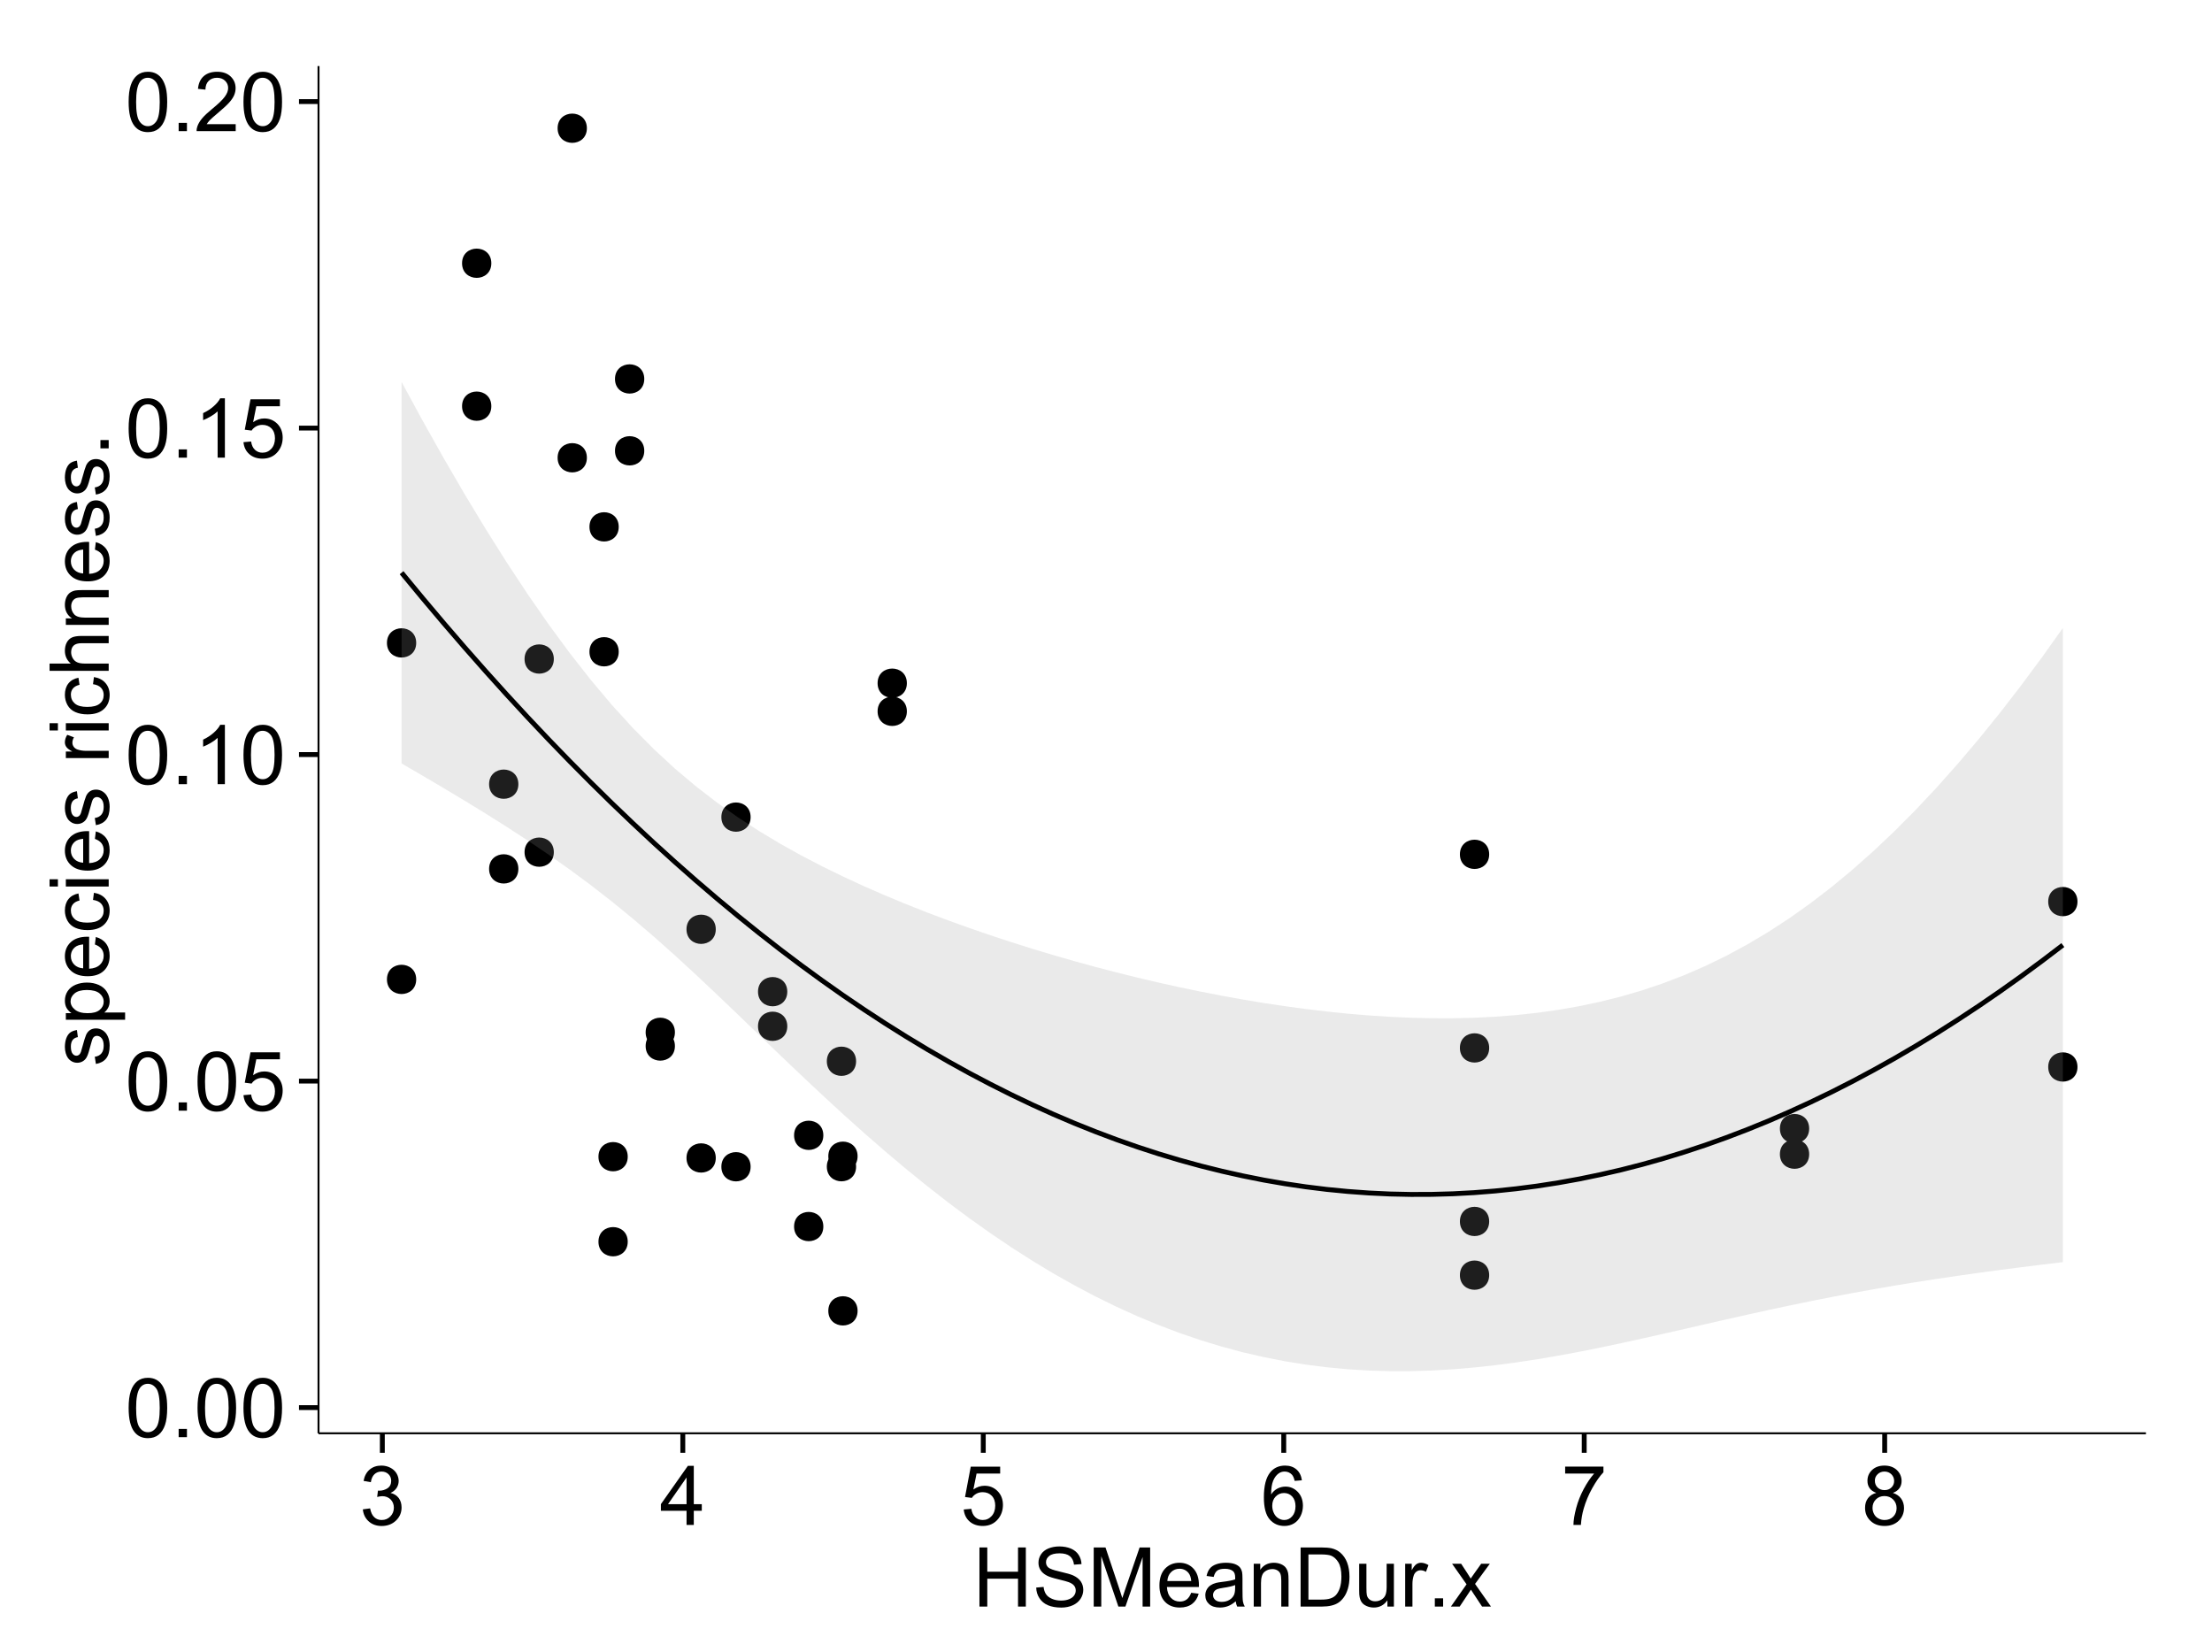 <?xml version="1.0" encoding="UTF-8"?>
<svg xmlns="http://www.w3.org/2000/svg" xmlns:xlink="http://www.w3.org/1999/xlink" width="482pt" height="360pt" viewBox="0 0 482 360" version="1.1">
<defs>
<g>
<symbol overflow="visible" id="glyph0-0">
<path style="stroke:none;" d="M 0.746 -6.355 C 0.742 -7.875 0.898 -9.102 1.215 -10.031 C 1.527 -10.961 1.996 -11.676 2.613 -12.18 C 3.23 -12.684 4.008 -12.938 4.949 -12.938 C 5.637 -12.938 6.242 -12.797 6.766 -12.52 C 7.285 -12.238 7.715 -11.836 8.059 -11.316 C 8.395 -10.789 8.664 -10.152 8.859 -9.398 C 9.051 -8.645 9.145 -7.629 9.148 -6.355 C 9.145 -4.84 8.992 -3.617 8.684 -2.691 C 8.371 -1.762 7.906 -1.047 7.289 -0.539 C 6.672 -0.035 5.891 0.215 4.949 0.219 C 3.703 0.215 2.727 -0.227 2.023 -1.117 C 1.168 -2.188 0.742 -3.934 0.746 -6.355 Z M 2.375 -6.355 C 2.371 -4.234 2.621 -2.824 3.117 -2.129 C 3.609 -1.426 4.219 -1.078 4.949 -1.082 C 5.672 -1.078 6.281 -1.43 6.781 -2.137 C 7.273 -2.836 7.523 -4.242 7.523 -6.355 C 7.523 -8.473 7.273 -9.883 6.781 -10.582 C 6.281 -11.277 5.664 -11.625 4.93 -11.629 C 4.199 -11.625 3.621 -11.316 3.191 -10.703 C 2.645 -9.918 2.371 -8.469 2.375 -6.355 Z M 2.375 -6.355 "/>
</symbol>
<symbol overflow="visible" id="glyph0-1">
<path style="stroke:none;" d="M 1.633 0 L 1.633 -1.801 L 3.438 -1.801 L 3.438 0 Z M 1.633 0 "/>
</symbol>
<symbol overflow="visible" id="glyph0-2">
<path style="stroke:none;" d="M 0.746 -3.375 L 2.406 -3.516 C 2.527 -2.707 2.812 -2.098 3.266 -1.691 C 3.711 -1.281 4.254 -1.078 4.887 -1.082 C 5.648 -1.078 6.293 -1.363 6.82 -1.941 C 7.344 -2.512 7.605 -3.273 7.609 -4.227 C 7.605 -5.125 7.352 -5.84 6.848 -6.363 C 6.34 -6.883 5.676 -7.141 4.859 -7.145 C 4.344 -7.141 3.887 -7.027 3.48 -6.797 C 3.07 -6.566 2.746 -6.266 2.516 -5.898 L 1.027 -6.09 L 2.277 -12.711 L 8.684 -12.711 L 8.684 -11.195 L 3.543 -11.195 L 2.848 -7.734 C 3.621 -8.273 4.43 -8.543 5.281 -8.543 C 6.402 -8.543 7.352 -8.152 8.129 -7.371 C 8.898 -6.59 9.285 -5.586 9.289 -4.367 C 9.285 -3.195 8.945 -2.188 8.27 -1.344 C 7.441 -0.301 6.316 0.215 4.887 0.219 C 3.715 0.215 2.758 -0.109 2.016 -0.766 C 1.273 -1.418 0.848 -2.289 0.746 -3.375 Z M 0.746 -3.375 "/>
</symbol>
<symbol overflow="visible" id="glyph0-3">
<path style="stroke:none;" d="M 6.707 0 L 5.125 0 L 5.125 -10.082 C 4.742 -9.715 4.242 -9.352 3.625 -8.988 C 3.004 -8.625 2.449 -8.352 1.961 -8.172 L 1.961 -9.703 C 2.844 -10.117 3.617 -10.621 4.281 -11.215 C 4.941 -11.805 5.41 -12.379 5.688 -12.938 L 6.707 -12.938 Z M 6.707 0 "/>
</symbol>
<symbol overflow="visible" id="glyph0-4">
<path style="stroke:none;" d="M 9.062 -1.52 L 9.062 0 L 0.547 0 C 0.531 -0.379 0.594 -0.742 0.73 -1.098 C 0.945 -1.676 1.293 -2.25 1.77 -2.812 C 2.246 -3.375 2.934 -4.023 3.84 -4.766 C 5.238 -5.906 6.188 -6.816 6.68 -7.492 C 7.172 -8.16 7.418 -8.793 7.418 -9.395 C 7.418 -10.02 7.191 -10.551 6.746 -10.98 C 6.293 -11.41 5.711 -11.625 4.992 -11.629 C 4.23 -11.625 3.621 -11.395 3.164 -10.941 C 2.703 -10.48 2.469 -9.848 2.469 -9.043 L 0.844 -9.211 C 0.953 -10.422 1.371 -11.344 2.102 -11.984 C 2.824 -12.617 3.801 -12.938 5.027 -12.938 C 6.262 -12.938 7.238 -12.594 7.961 -11.91 C 8.68 -11.223 9.039 -10.371 9.043 -9.359 C 9.039 -8.84 8.934 -8.336 8.727 -7.84 C 8.512 -7.34 8.164 -6.812 7.676 -6.266 C 7.188 -5.711 6.375 -4.957 5.238 -4 C 4.285 -3.199 3.676 -2.66 3.41 -2.379 C 3.141 -2.094 2.918 -1.805 2.742 -1.52 Z M 9.062 -1.52 "/>
</symbol>
<symbol overflow="visible" id="glyph0-5">
<path style="stroke:none;" d="M 0.758 -3.402 L 2.336 -3.613 C 2.516 -2.711 2.824 -2.062 3.266 -1.672 C 3.699 -1.273 4.23 -1.078 4.859 -1.082 C 5.602 -1.078 6.23 -1.336 6.746 -1.855 C 7.254 -2.367 7.512 -3.004 7.516 -3.77 C 7.512 -4.492 7.273 -5.094 6.801 -5.566 C 6.324 -6.035 5.723 -6.27 4.992 -6.273 C 4.691 -6.27 4.316 -6.211 3.875 -6.102 L 4.051 -7.488 C 4.152 -7.473 4.238 -7.465 4.305 -7.469 C 4.977 -7.465 5.582 -7.641 6.125 -7.996 C 6.66 -8.344 6.93 -8.887 6.934 -9.625 C 6.93 -10.199 6.734 -10.68 6.344 -11.062 C 5.949 -11.445 5.441 -11.637 4.824 -11.637 C 4.207 -11.637 3.695 -11.441 3.285 -11.055 C 2.875 -10.668 2.613 -10.09 2.496 -9.316 L 0.914 -9.598 C 1.105 -10.656 1.543 -11.477 2.23 -12.062 C 2.914 -12.645 3.766 -12.938 4.789 -12.938 C 5.488 -12.938 6.137 -12.785 6.73 -12.484 C 7.32 -12.18 7.773 -11.77 8.09 -11.25 C 8.402 -10.727 8.559 -10.172 8.562 -9.59 C 8.559 -9.031 8.41 -8.523 8.113 -8.066 C 7.812 -7.609 7.371 -7.246 6.785 -6.977 C 7.547 -6.801 8.137 -6.438 8.562 -5.883 C 8.98 -5.328 9.191 -4.633 9.195 -3.805 C 9.191 -2.676 8.781 -1.723 7.965 -0.945 C 7.141 -0.164 6.105 0.223 4.852 0.227 C 3.719 0.223 2.777 -0.109 2.035 -0.781 C 1.285 -1.453 0.859 -2.328 0.758 -3.402 Z M 0.758 -3.402 "/>
</symbol>
<symbol overflow="visible" id="glyph0-6">
<path style="stroke:none;" d="M 5.82 0 L 5.82 -3.086 L 0.227 -3.086 L 0.227 -4.535 L 6.109 -12.883 L 7.398 -12.883 L 7.398 -4.535 L 9.141 -4.535 L 9.141 -3.086 L 7.398 -3.086 L 7.398 0 Z M 5.82 -4.535 L 5.82 -10.344 L 1.785 -4.535 Z M 5.82 -4.535 "/>
</symbol>
<symbol overflow="visible" id="glyph0-7">
<path style="stroke:none;" d="M 8.957 -9.73 L 7.383 -9.605 C 7.242 -10.223 7.043 -10.676 6.785 -10.961 C 6.355 -11.41 5.828 -11.637 5.203 -11.637 C 4.695 -11.637 4.25 -11.496 3.875 -11.215 C 3.375 -10.852 2.984 -10.32 2.695 -9.625 C 2.406 -8.926 2.258 -7.934 2.25 -6.645 C 2.629 -7.223 3.094 -7.652 3.645 -7.938 C 4.195 -8.215 4.773 -8.355 5.379 -8.359 C 6.434 -8.355 7.328 -7.969 8.07 -7.195 C 8.809 -6.418 9.18 -5.414 9.184 -4.184 C 9.18 -3.371 9.008 -2.617 8.66 -1.926 C 8.312 -1.23 7.832 -0.699 7.227 -0.332 C 6.613 0.035 5.922 0.215 5.148 0.219 C 3.828 0.215 2.754 -0.266 1.922 -1.234 C 1.09 -2.199 0.672 -3.797 0.676 -6.031 C 0.672 -8.516 1.133 -10.328 2.055 -11.461 C 2.855 -12.445 3.938 -12.938 5.301 -12.938 C 6.312 -12.938 7.141 -12.652 7.789 -12.086 C 8.434 -11.516 8.824 -10.73 8.957 -9.73 Z M 2.496 -4.176 C 2.496 -3.629 2.609 -3.105 2.844 -2.609 C 3.07 -2.109 3.395 -1.73 3.812 -1.473 C 4.227 -1.207 4.664 -1.078 5.125 -1.082 C 5.789 -1.078 6.363 -1.348 6.844 -1.891 C 7.324 -2.426 7.562 -3.156 7.566 -4.086 C 7.562 -4.973 7.328 -5.676 6.855 -6.191 C 6.379 -6.703 5.781 -6.961 5.062 -6.961 C 4.348 -6.961 3.738 -6.703 3.242 -6.191 C 2.742 -5.676 2.496 -5.004 2.496 -4.176 Z M 2.496 -4.176 "/>
</symbol>
<symbol overflow="visible" id="glyph0-8">
<path style="stroke:none;" d="M 0.852 -11.195 L 0.852 -12.719 L 9.195 -12.719 L 9.195 -11.488 C 8.367 -10.613 7.555 -9.453 6.754 -8.008 C 5.945 -6.559 5.324 -5.07 4.887 -3.543 C 4.57 -2.461 4.367 -1.281 4.281 0 L 2.656 0 C 2.668 -1.012 2.867 -2.234 3.25 -3.672 C 3.629 -5.105 4.176 -6.492 4.891 -7.828 C 5.602 -9.16 6.359 -10.281 7.164 -11.195 Z M 0.852 -11.195 "/>
</symbol>
<symbol overflow="visible" id="glyph0-9">
<path style="stroke:none;" d="M 3.18 -6.988 C 2.52 -7.227 2.035 -7.57 1.723 -8.016 C 1.406 -8.461 1.246 -8.992 1.25 -9.617 C 1.246 -10.551 1.582 -11.34 2.258 -11.98 C 2.93 -12.617 3.828 -12.938 4.949 -12.938 C 6.07 -12.938 6.977 -12.609 7.664 -11.957 C 8.348 -11.301 8.688 -10.504 8.691 -9.57 C 8.688 -8.969 8.531 -8.449 8.219 -8.012 C 7.902 -7.566 7.426 -7.227 6.793 -6.988 C 7.582 -6.727 8.184 -6.309 8.598 -5.738 C 9.008 -5.16 9.215 -4.477 9.219 -3.684 C 9.215 -2.578 8.828 -1.652 8.051 -0.906 C 7.27 -0.156 6.242 0.215 4.977 0.219 C 3.699 0.215 2.676 -0.156 1.898 -0.91 C 1.117 -1.66 0.727 -2.602 0.73 -3.727 C 0.727 -4.562 0.938 -5.262 1.367 -5.832 C 1.789 -6.395 2.395 -6.781 3.18 -6.988 Z M 2.867 -9.668 C 2.863 -9.059 3.059 -8.559 3.453 -8.172 C 3.844 -7.785 4.355 -7.594 4.984 -7.594 C 5.59 -7.594 6.09 -7.785 6.48 -8.168 C 6.871 -8.551 7.066 -9.02 7.066 -9.578 C 7.066 -10.156 6.863 -10.645 6.465 -11.043 C 6.059 -11.438 5.559 -11.637 4.965 -11.637 C 4.359 -11.637 3.859 -11.441 3.465 -11.055 C 3.062 -10.668 2.863 -10.207 2.867 -9.668 Z M 2.355 -3.719 C 2.355 -3.262 2.461 -2.824 2.676 -2.406 C 2.887 -1.98 3.203 -1.652 3.629 -1.426 C 4.047 -1.191 4.504 -1.078 4.992 -1.082 C 5.746 -1.078 6.367 -1.32 6.863 -1.809 C 7.352 -2.293 7.598 -2.91 7.602 -3.664 C 7.598 -4.422 7.344 -5.055 6.84 -5.555 C 6.332 -6.051 5.699 -6.297 4.938 -6.301 C 4.191 -6.297 3.574 -6.051 3.09 -5.562 C 2.598 -5.066 2.355 -4.453 2.355 -3.719 Z M 2.355 -3.719 "/>
</symbol>
<symbol overflow="visible" id="glyph0-10">
<path style="stroke:none;" d="M 1.441 0 L 1.441 -12.883 L 3.148 -12.883 L 3.148 -7.594 L 9.844 -7.594 L 9.844 -12.883 L 11.547 -12.883 L 11.547 0 L 9.844 0 L 9.844 -6.074 L 3.148 -6.074 L 3.148 0 Z M 1.441 0 "/>
</symbol>
<symbol overflow="visible" id="glyph0-11">
<path style="stroke:none;" d="M 0.809 -4.141 L 2.418 -4.281 C 2.492 -3.633 2.668 -3.102 2.949 -2.691 C 3.223 -2.277 3.656 -1.945 4.246 -1.691 C 4.828 -1.434 5.488 -1.305 6.223 -1.309 C 6.871 -1.305 7.445 -1.402 7.945 -1.598 C 8.441 -1.789 8.809 -2.055 9.055 -2.395 C 9.297 -2.727 9.422 -3.094 9.422 -3.5 C 9.422 -3.898 9.305 -4.25 9.07 -4.555 C 8.836 -4.852 8.449 -5.105 7.91 -5.316 C 7.562 -5.449 6.797 -5.66 5.613 -5.945 C 4.43 -6.227 3.602 -6.496 3.129 -6.75 C 2.512 -7.07 2.051 -7.469 1.754 -7.949 C 1.449 -8.422 1.301 -8.957 1.301 -9.555 C 1.301 -10.203 1.484 -10.812 1.852 -11.379 C 2.219 -11.941 2.758 -12.367 3.469 -12.664 C 4.18 -12.953 4.969 -13.102 5.836 -13.105 C 6.789 -13.102 7.629 -12.945 8.363 -12.641 C 9.09 -12.328 9.652 -11.879 10.043 -11.285 C 10.434 -10.688 10.645 -10.008 10.68 -9.254 L 9.043 -9.133 C 8.953 -9.941 8.656 -10.555 8.152 -10.977 C 7.641 -11.391 6.895 -11.602 5.906 -11.602 C 4.875 -11.602 4.121 -11.41 3.652 -11.035 C 3.176 -10.652 2.941 -10.199 2.945 -9.668 C 2.941 -9.203 3.109 -8.82 3.445 -8.523 C 3.773 -8.223 4.629 -7.918 6.016 -7.605 C 7.398 -7.293 8.348 -7.02 8.867 -6.785 C 9.613 -6.438 10.168 -5.996 10.527 -5.469 C 10.883 -4.938 11.062 -4.328 11.066 -3.641 C 11.062 -2.949 10.867 -2.305 10.477 -1.699 C 10.082 -1.09 9.516 -0.617 8.781 -0.285 C 8.043 0.051 7.215 0.215 6.301 0.219 C 5.133 0.215 4.156 0.051 3.371 -0.289 C 2.578 -0.625 1.961 -1.137 1.516 -1.824 C 1.066 -2.504 0.832 -3.277 0.809 -4.141 Z M 0.809 -4.141 "/>
</symbol>
<symbol overflow="visible" id="glyph0-12">
<path style="stroke:none;" d="M 1.336 0 L 1.336 -12.883 L 3.902 -12.883 L 6.953 -3.762 C 7.23 -2.91 7.434 -2.273 7.566 -1.855 C 7.711 -2.32 7.941 -3.008 8.254 -3.922 L 11.336 -12.883 L 13.633 -12.883 L 13.633 0 L 11.988 0 L 11.988 -10.785 L 8.242 0 L 6.707 0 L 2.98 -10.969 L 2.98 0 Z M 1.336 0 "/>
</symbol>
<symbol overflow="visible" id="glyph0-13">
<path style="stroke:none;" d="M 7.578 -3.008 L 9.211 -2.805 C 8.953 -1.848 8.473 -1.105 7.777 -0.578 C 7.078 -0.051 6.188 0.211 5.105 0.211 C 3.738 0.211 2.656 -0.207 1.859 -1.051 C 1.055 -1.887 0.656 -3.066 0.66 -4.586 C 0.656 -6.156 1.059 -7.375 1.871 -8.246 C 2.676 -9.109 3.727 -9.543 5.02 -9.547 C 6.266 -9.543 7.285 -9.117 8.078 -8.27 C 8.867 -7.418 9.262 -6.223 9.266 -4.684 C 9.262 -4.586 9.258 -4.445 9.254 -4.262 L 2.293 -4.262 C 2.348 -3.234 2.641 -2.449 3.164 -1.906 C 3.684 -1.359 4.332 -1.09 5.117 -1.09 C 5.691 -1.09 6.188 -1.242 6.598 -1.547 C 7.008 -1.852 7.332 -2.336 7.578 -3.008 Z M 2.383 -5.562 L 7.594 -5.562 C 7.523 -6.344 7.324 -6.934 6.996 -7.328 C 6.492 -7.934 5.836 -8.238 5.035 -8.242 C 4.305 -8.238 3.695 -7.996 3.203 -7.512 C 2.707 -7.027 2.434 -6.375 2.383 -5.562 Z M 2.383 -5.562 "/>
</symbol>
<symbol overflow="visible" id="glyph0-14">
<path style="stroke:none;" d="M 7.277 -1.152 C 6.691 -0.652 6.125 -0.301 5.586 -0.098 C 5.039 0.109 4.457 0.211 3.84 0.211 C 2.812 0.211 2.027 -0.039 1.477 -0.539 C 0.922 -1.039 0.645 -1.68 0.648 -2.461 C 0.645 -2.918 0.75 -3.336 0.961 -3.715 C 1.168 -4.09 1.438 -4.391 1.777 -4.621 C 2.113 -4.848 2.496 -5.02 2.918 -5.141 C 3.227 -5.219 3.695 -5.301 4.324 -5.379 C 5.602 -5.531 6.539 -5.711 7.145 -5.922 C 7.148 -6.137 7.152 -6.273 7.156 -6.336 C 7.152 -6.977 7.004 -7.434 6.707 -7.699 C 6.301 -8.055 5.699 -8.23 4.906 -8.234 C 4.156 -8.23 3.609 -8.102 3.258 -7.844 C 2.902 -7.582 2.637 -7.121 2.469 -6.461 L 0.922 -6.672 C 1.059 -7.332 1.293 -7.867 1.617 -8.273 C 1.938 -8.68 2.402 -8.992 3.016 -9.215 C 3.621 -9.434 4.328 -9.543 5.133 -9.547 C 5.93 -9.543 6.574 -9.449 7.074 -9.266 C 7.566 -9.074 7.934 -8.84 8.172 -8.555 C 8.402 -8.27 8.566 -7.91 8.664 -7.48 C 8.715 -7.207 8.742 -6.719 8.746 -6.02 L 8.746 -3.91 C 8.742 -2.434 8.773 -1.504 8.844 -1.117 C 8.906 -0.727 9.043 -0.355 9.246 0 L 7.594 0 C 7.43 -0.328 7.324 -0.711 7.277 -1.152 Z M 7.145 -4.684 C 6.566 -4.445 5.707 -4.246 4.562 -4.086 C 3.91 -3.988 3.449 -3.883 3.18 -3.77 C 2.91 -3.648 2.703 -3.477 2.555 -3.254 C 2.406 -3.027 2.332 -2.777 2.336 -2.504 C 2.332 -2.078 2.492 -1.727 2.816 -1.449 C 3.133 -1.164 3.602 -1.023 4.219 -1.027 C 4.828 -1.023 5.367 -1.156 5.844 -1.426 C 6.312 -1.691 6.664 -2.059 6.891 -2.523 C 7.059 -2.879 7.141 -3.406 7.145 -4.105 Z M 7.145 -4.684 "/>
</symbol>
<symbol overflow="visible" id="glyph0-15">
<path style="stroke:none;" d="M 1.188 0 L 1.188 -9.336 L 2.609 -9.336 L 2.609 -8.008 C 3.293 -9.031 4.285 -9.543 5.582 -9.547 C 6.141 -9.543 6.656 -9.441 7.133 -9.242 C 7.602 -9.035 7.957 -8.77 8.191 -8.445 C 8.426 -8.113 8.59 -7.727 8.684 -7.277 C 8.742 -6.98 8.77 -6.465 8.773 -5.738 L 8.773 0 L 7.188 0 L 7.188 -5.68 C 7.184 -6.32 7.121 -6.801 7.004 -7.121 C 6.879 -7.438 6.66 -7.695 6.348 -7.887 C 6.031 -8.074 5.664 -8.168 5.246 -8.172 C 4.566 -8.168 3.984 -7.953 3.5 -7.531 C 3.008 -7.102 2.766 -6.293 2.77 -5.098 L 2.77 0 Z M 1.188 0 "/>
</symbol>
<symbol overflow="visible" id="glyph0-16">
<path style="stroke:none;" d="M 1.391 0 L 1.391 -12.883 L 5.828 -12.883 C 6.824 -12.879 7.59 -12.816 8.121 -12.699 C 8.855 -12.527 9.484 -12.223 10.012 -11.777 C 10.688 -11.199 11.195 -10.465 11.535 -9.574 C 11.867 -8.68 12.035 -7.656 12.039 -6.512 C 12.035 -5.531 11.922 -4.664 11.695 -3.91 C 11.469 -3.152 11.176 -2.527 10.816 -2.035 C 10.457 -1.535 10.066 -1.145 9.645 -0.863 C 9.219 -0.574 8.703 -0.359 8.105 -0.219 C 7.504 -0.07 6.816 0 6.039 0 Z M 3.094 -1.52 L 5.844 -1.52 C 6.688 -1.516 7.355 -1.598 7.844 -1.758 C 8.324 -1.914 8.711 -2.137 9 -2.426 C 9.402 -2.828 9.715 -3.371 9.941 -4.055 C 10.164 -4.734 10.277 -5.562 10.281 -6.539 C 10.277 -7.887 10.055 -8.922 9.617 -9.645 C 9.172 -10.367 8.637 -10.852 8.008 -11.102 C 7.547 -11.273 6.812 -11.359 5.801 -11.363 L 3.094 -11.363 Z M 3.094 -1.52 "/>
</symbol>
<symbol overflow="visible" id="glyph0-17">
<path style="stroke:none;" d="M 7.305 0 L 7.305 -1.371 C 6.574 -0.316 5.586 0.211 4.344 0.211 C 3.789 0.211 3.273 0.105 2.797 -0.105 C 2.316 -0.316 1.965 -0.578 1.734 -0.898 C 1.504 -1.215 1.34 -1.609 1.25 -2.074 C 1.18 -2.383 1.148 -2.875 1.152 -3.551 L 1.152 -9.336 L 2.734 -9.336 L 2.734 -4.156 C 2.73 -3.328 2.762 -2.773 2.828 -2.488 C 2.926 -2.07 3.137 -1.742 3.461 -1.508 C 3.781 -1.266 4.18 -1.148 4.656 -1.152 C 5.129 -1.148 5.574 -1.27 5.992 -1.516 C 6.406 -1.758 6.699 -2.09 6.875 -2.508 C 7.047 -2.926 7.137 -3.531 7.137 -4.332 L 7.137 -9.336 L 8.719 -9.336 L 8.719 0 Z M 7.305 0 "/>
</symbol>
<symbol overflow="visible" id="glyph0-18">
<path style="stroke:none;" d="M 1.168 0 L 1.168 -9.336 L 2.594 -9.336 L 2.594 -7.918 C 2.953 -8.578 3.289 -9.016 3.598 -9.23 C 3.906 -9.438 4.242 -9.543 4.613 -9.547 C 5.145 -9.543 5.688 -9.375 6.242 -9.035 L 5.695 -7.566 C 5.309 -7.793 4.922 -7.91 4.535 -7.91 C 4.188 -7.91 3.875 -7.805 3.602 -7.598 C 3.324 -7.387 3.129 -7.098 3.016 -6.734 C 2.836 -6.168 2.746 -5.555 2.75 -4.887 L 2.75 0 Z M 1.168 0 "/>
</symbol>
<symbol overflow="visible" id="glyph0-19">
<path style="stroke:none;" d="M 0.133 0 L 3.543 -4.852 L 0.387 -9.336 L 2.363 -9.336 L 3.797 -7.145 C 4.066 -6.727 4.281 -6.379 4.445 -6.102 C 4.703 -6.484 4.941 -6.828 5.16 -7.129 L 6.734 -9.336 L 8.621 -9.336 L 5.398 -4.938 L 8.867 0 L 6.926 0 L 5.008 -2.898 L 4.5 -3.684 L 2.047 0 Z M 0.133 0 "/>
</symbol>
<symbol overflow="visible" id="glyph1-0">
<path style="stroke:none;" d="M -2.785 -0.555 L -3.031 -2.117 C -2.402 -2.203 -1.922 -2.449 -1.59 -2.852 C -1.254 -3.25 -1.09 -3.812 -1.09 -4.535 C -1.09 -5.262 -1.234 -5.801 -1.531 -6.152 C -1.824 -6.504 -2.172 -6.68 -2.574 -6.68 C -2.926 -6.68 -3.207 -6.523 -3.418 -6.215 C -3.555 -5.996 -3.734 -5.457 -3.953 -4.598 C -4.246 -3.434 -4.5 -2.629 -4.715 -2.184 C -4.926 -1.734 -5.223 -1.395 -5.602 -1.164 C -5.98 -0.93 -6.398 -0.812 -6.855 -0.816 C -7.27 -0.812 -7.652 -0.91 -8.012 -1.102 C -8.363 -1.293 -8.66 -1.551 -8.895 -1.883 C -9.074 -2.125 -9.227 -2.461 -9.355 -2.887 C -9.48 -3.309 -9.543 -3.766 -9.547 -4.254 C -9.543 -4.984 -9.438 -5.625 -9.23 -6.184 C -9.016 -6.734 -8.73 -7.145 -8.371 -7.41 C -8.008 -7.672 -7.527 -7.852 -6.926 -7.953 L -6.715 -6.406 C -7.195 -6.332 -7.57 -6.129 -7.84 -5.797 C -8.105 -5.457 -8.238 -4.98 -8.242 -4.367 C -8.238 -3.637 -8.117 -3.121 -7.883 -2.812 C -7.641 -2.5 -7.359 -2.344 -7.039 -2.348 C -6.832 -2.344 -6.648 -2.406 -6.484 -2.539 C -6.312 -2.664 -6.172 -2.867 -6.062 -3.148 C -6.004 -3.301 -5.871 -3.766 -5.66 -4.543 C -5.359 -5.66 -5.113 -6.441 -4.926 -6.887 C -4.734 -7.324 -4.457 -7.672 -4.094 -7.926 C -3.73 -8.176 -3.281 -8.301 -2.742 -8.305 C -2.211 -8.301 -1.711 -8.148 -1.25 -7.844 C -0.781 -7.535 -0.422 -7.09 -0.172 -6.512 C 0.086 -5.926 0.211 -5.27 0.211 -4.543 C 0.211 -3.328 -0.039 -2.406 -0.543 -1.77 C -1.047 -1.133 -1.793 -0.727 -2.785 -0.555 Z M -2.785 -0.555 "/>
</symbol>
<symbol overflow="visible" id="glyph1-1">
<path style="stroke:none;" d="M 3.578 -1.188 L -9.336 -1.188 L -9.336 -2.629 L -8.121 -2.629 C -8.594 -2.965 -8.949 -3.348 -9.188 -3.777 C -9.426 -4.203 -9.543 -4.723 -9.547 -5.336 C -9.543 -6.129 -9.34 -6.832 -8.93 -7.445 C -8.516 -8.051 -7.934 -8.512 -7.191 -8.824 C -6.441 -9.133 -5.625 -9.285 -4.738 -9.289 C -3.781 -9.285 -2.922 -9.113 -2.156 -8.773 C -1.391 -8.43 -0.805 -7.934 -0.398 -7.281 C 0.008 -6.625 0.211 -5.938 0.211 -5.219 C 0.211 -4.691 0.102 -4.219 -0.121 -3.801 C -0.344 -3.379 -0.625 -3.035 -0.965 -2.77 L 3.578 -2.77 Z M -4.613 -2.621 C -3.41 -2.613 -2.523 -2.855 -1.949 -3.348 C -1.375 -3.832 -1.09 -4.422 -1.09 -5.117 C -1.09 -5.816 -1.387 -6.418 -1.98 -6.922 C -2.574 -7.418 -3.496 -7.668 -4.746 -7.672 C -5.934 -7.668 -6.824 -7.426 -7.418 -6.938 C -8.008 -6.449 -8.301 -5.863 -8.305 -5.188 C -8.301 -4.508 -7.988 -3.914 -7.359 -3.398 C -6.727 -2.879 -5.809 -2.617 -4.613 -2.621 Z M -4.613 -2.621 "/>
</symbol>
<symbol overflow="visible" id="glyph1-2">
<path style="stroke:none;" d="M -3.004 -7.578 L -2.805 -9.211 C -1.848 -8.953 -1.105 -8.473 -0.578 -7.777 C -0.051 -7.078 0.211 -6.188 0.211 -5.105 C 0.211 -3.738 -0.207 -2.656 -1.051 -1.859 C -1.887 -1.055 -3.066 -0.656 -4.586 -0.66 C -6.156 -0.656 -7.375 -1.059 -8.246 -1.871 C -9.109 -2.676 -9.543 -3.727 -9.547 -5.02 C -9.543 -6.266 -9.117 -7.285 -8.27 -8.078 C -7.418 -8.867 -6.223 -9.262 -4.684 -9.266 C -4.586 -9.262 -4.445 -9.258 -4.262 -9.254 L -4.262 -2.293 C -3.234 -2.348 -2.449 -2.641 -1.906 -3.164 C -1.359 -3.684 -1.09 -4.332 -1.09 -5.117 C -1.09 -5.691 -1.242 -6.188 -1.547 -6.598 C -1.852 -7.008 -2.336 -7.332 -3.004 -7.578 Z M -5.562 -2.383 L -5.562 -7.594 C -6.344 -7.523 -6.934 -7.324 -7.328 -6.996 C -7.934 -6.492 -8.238 -5.836 -8.242 -5.035 C -8.238 -4.305 -7.996 -3.695 -7.512 -3.203 C -7.027 -2.707 -6.375 -2.434 -5.562 -2.383 Z M -5.562 -2.383 "/>
</symbol>
<symbol overflow="visible" id="glyph1-3">
<path style="stroke:none;" d="M -3.418 -7.277 L -3.215 -8.832 C -2.141 -8.66 -1.301 -8.227 -0.699 -7.527 C -0.09 -6.824 0.211 -5.965 0.211 -4.949 C 0.211 -3.668 -0.203 -2.641 -1.039 -1.867 C -1.871 -1.09 -3.07 -0.703 -4.633 -0.703 C -5.637 -0.703 -6.52 -0.867 -7.277 -1.203 C -8.031 -1.535 -8.598 -2.047 -8.977 -2.73 C -9.355 -3.41 -9.543 -4.152 -9.547 -4.957 C -9.543 -5.969 -9.289 -6.797 -8.777 -7.441 C -8.262 -8.086 -7.531 -8.5 -6.59 -8.684 L -6.355 -7.145 C -6.98 -6.996 -7.453 -6.738 -7.77 -6.367 C -8.082 -5.992 -8.238 -5.543 -8.242 -5.02 C -8.238 -4.219 -7.953 -3.57 -7.387 -3.074 C -6.812 -2.574 -5.91 -2.324 -4.676 -2.328 C -3.422 -2.324 -2.508 -2.566 -1.941 -3.047 C -1.371 -3.527 -1.09 -4.152 -1.09 -4.93 C -1.09 -5.547 -1.277 -6.066 -1.66 -6.484 C -2.035 -6.898 -2.621 -7.164 -3.418 -7.277 Z M -3.418 -7.277 "/>
</symbol>
<symbol overflow="visible" id="glyph1-4">
<path style="stroke:none;" d="M -11.066 -1.195 L -12.883 -1.195 L -12.883 -2.777 L -11.066 -2.777 Z M 0 -1.195 L -9.336 -1.195 L -9.336 -2.777 L 0 -2.777 Z M 0 -1.195 "/>
</symbol>
<symbol overflow="visible" id="glyph1-5">
<path style="stroke:none;" d=""/>
</symbol>
<symbol overflow="visible" id="glyph1-6">
<path style="stroke:none;" d="M 0 -1.168 L -9.336 -1.168 L -9.336 -2.594 L -7.918 -2.594 C -8.578 -2.953 -9.016 -3.289 -9.23 -3.598 C -9.438 -3.906 -9.543 -4.242 -9.547 -4.613 C -9.543 -5.145 -9.375 -5.688 -9.035 -6.242 L -7.566 -5.695 C -7.793 -5.309 -7.91 -4.922 -7.91 -4.535 C -7.91 -4.188 -7.805 -3.875 -7.598 -3.602 C -7.387 -3.324 -7.098 -3.129 -6.734 -3.016 C -6.168 -2.836 -5.555 -2.746 -4.887 -2.75 L 0 -2.75 Z M 0 -1.168 "/>
</symbol>
<symbol overflow="visible" id="glyph1-7">
<path style="stroke:none;" d="M 0 -1.188 L -12.883 -1.188 L -12.883 -2.77 L -8.262 -2.77 C -9.117 -3.504 -9.543 -4.434 -9.547 -5.562 C -9.543 -6.25 -9.406 -6.852 -9.137 -7.363 C -8.859 -7.871 -8.484 -8.234 -8.004 -8.457 C -7.523 -8.676 -6.824 -8.789 -5.914 -8.789 L 0 -8.789 L 0 -7.207 L -5.914 -7.207 C -6.703 -7.207 -7.281 -7.035 -7.641 -6.691 C -8 -6.348 -8.18 -5.863 -8.184 -5.238 C -8.18 -4.77 -8.059 -4.328 -7.816 -3.914 C -7.574 -3.5 -7.242 -3.203 -6.828 -3.031 C -6.406 -2.852 -5.832 -2.766 -5.105 -2.77 L 0 -2.77 Z M 0 -1.188 "/>
</symbol>
<symbol overflow="visible" id="glyph1-8">
<path style="stroke:none;" d="M 0 -1.188 L -9.336 -1.188 L -9.336 -2.609 L -8.008 -2.609 C -9.031 -3.293 -9.543 -4.285 -9.547 -5.582 C -9.543 -6.141 -9.441 -6.656 -9.242 -7.133 C -9.035 -7.602 -8.77 -7.957 -8.445 -8.191 C -8.113 -8.426 -7.727 -8.59 -7.277 -8.684 C -6.98 -8.742 -6.465 -8.77 -5.738 -8.773 L 0 -8.773 L 0 -7.188 L -5.68 -7.188 C -6.32 -7.184 -6.801 -7.121 -7.121 -7.004 C -7.438 -6.879 -7.695 -6.66 -7.887 -6.348 C -8.074 -6.031 -8.168 -5.664 -8.172 -5.246 C -8.168 -4.57 -7.953 -3.992 -7.531 -3.504 C -7.102 -3.012 -6.293 -2.766 -5.098 -2.77 L 0 -2.77 Z M 0 -1.188 "/>
</symbol>
<symbol overflow="visible" id="glyph1-9">
<path style="stroke:none;" d="M 0 -1.633 L -1.801 -1.633 L -1.801 -3.438 L 0 -3.438 Z M 0 -1.633 "/>
</symbol>
</g>
<clipPath id="clip1">
  <path d="M 69.406 14.398 L 468.602 14.398 L 468.602 313.305 L 69.406 313.305 Z M 69.406 14.398 "/>
</clipPath>
</defs>
<g id="surface5096">
<rect x="0" y="0" width="482" height="360" style="fill:rgb(100%,100%,100%);fill-opacity:1;stroke:none;"/>
<rect x="0" y="0" width="482" height="360" style="fill:rgb(100%,100%,100%);fill-opacity:1;stroke:none;"/>
<path style="fill:none;stroke-width:1.063;stroke-linecap:round;stroke-linejoin:round;stroke:rgb(100%,100%,100%);stroke-opacity:1;stroke-miterlimit:10;" d="M 0 360 L 482 360 L 482 0 L 0 0 Z M 0 360 "/>
<g clip-path="url(#clip1)" clip-rule="nonzero">
<path style=" stroke:none;fill-rule:nonzero;fill:rgb(100%,100%,100%);fill-opacity:1;" d="M 69.406 312.305 L 467.602 312.305 L 467.602 14.398 L 69.406 14.398 Z M 69.406 312.305 "/>
<path style=" stroke:none;fill-rule:nonzero;fill:rgb(0%,0%,0%);fill-opacity:1;" d="M 111.891 189.324 C 111.891 192.156 107.641 192.156 107.641 189.324 C 107.641 186.488 111.891 186.488 111.891 189.324 "/>
<path style=" stroke:none;fill-rule:nonzero;fill:rgb(0%,0%,0%);fill-opacity:1;" d="M 323.43 228.332 C 323.43 231.168 319.18 231.168 319.18 228.332 C 319.18 225.5 323.43 225.5 323.43 228.332 "/>
<path style=" stroke:none;fill-rule:nonzero;fill:rgb(0%,0%,0%);fill-opacity:1;" d="M 154.906 252.309 C 154.906 255.145 150.652 255.145 150.652 252.309 C 150.652 249.477 154.906 249.477 154.906 252.309 "/>
<path style=" stroke:none;fill-rule:nonzero;fill:rgb(0%,0%,0%);fill-opacity:1;" d="M 323.43 186.152 C 323.43 188.984 319.18 188.984 319.18 186.152 C 319.18 183.316 323.43 183.316 323.43 186.152 "/>
<path style=" stroke:none;fill-rule:nonzero;fill:rgb(0%,0%,0%);fill-opacity:1;" d="M 106 88.504 C 106 91.34 101.746 91.34 101.746 88.504 C 101.746 85.668 106 85.668 106 88.504 "/>
<path style=" stroke:none;fill-rule:nonzero;fill:rgb(0%,0%,0%);fill-opacity:1;" d="M 451.625 232.488 C 451.625 235.324 447.375 235.324 447.375 232.488 C 447.375 229.652 451.625 229.652 451.625 232.488 "/>
<path style=" stroke:none;fill-rule:nonzero;fill:rgb(0%,0%,0%);fill-opacity:1;" d="M 451.625 196.449 C 451.625 199.285 447.375 199.285 447.375 196.449 C 447.375 193.617 451.625 193.617 451.625 196.449 "/>
<path style=" stroke:none;fill-rule:nonzero;fill:rgb(0%,0%,0%);fill-opacity:1;" d="M 162.5 178.043 C 162.5 180.879 158.25 180.879 158.25 178.043 C 158.25 175.207 162.5 175.207 162.5 178.043 "/>
<path style=" stroke:none;fill-rule:nonzero;fill:rgb(0%,0%,0%);fill-opacity:1;" d="M 162.5 254.223 C 162.5 257.059 158.25 257.059 158.25 254.223 C 158.25 251.387 162.5 251.387 162.5 254.223 "/>
<path style=" stroke:none;fill-rule:nonzero;fill:rgb(0%,0%,0%);fill-opacity:1;" d="M 146 224.934 C 146 227.766 141.75 227.766 141.75 224.934 C 141.75 222.098 146 222.098 146 224.934 "/>
<path style=" stroke:none;fill-rule:nonzero;fill:rgb(0%,0%,0%);fill-opacity:1;" d="M 119.617 143.598 C 119.617 146.434 115.363 146.434 115.363 143.598 C 115.363 140.762 119.617 140.762 119.617 143.598 "/>
<path style=" stroke:none;fill-rule:nonzero;fill:rgb(0%,0%,0%);fill-opacity:1;" d="M 119.617 185.676 C 119.617 188.512 115.363 188.512 115.363 185.676 C 115.363 182.844 119.617 182.844 119.617 185.676 "/>
<path style=" stroke:none;fill-rule:nonzero;fill:rgb(0%,0%,0%);fill-opacity:1;" d="M 133.758 114.797 C 133.758 117.633 129.508 117.633 129.508 114.797 C 129.508 111.965 133.758 111.965 133.758 114.797 "/>
<path style=" stroke:none;fill-rule:nonzero;fill:rgb(0%,0%,0%);fill-opacity:1;" d="M 139.324 82.57 C 139.324 85.406 135.07 85.406 135.07 82.57 C 135.07 79.734 139.324 79.734 139.324 82.57 "/>
<path style=" stroke:none;fill-rule:nonzero;fill:rgb(0%,0%,0%);fill-opacity:1;" d="M 139.324 98.227 C 139.324 101.062 135.07 101.062 135.07 98.227 C 135.07 95.395 139.324 95.395 139.324 98.227 "/>
<path style=" stroke:none;fill-rule:nonzero;fill:rgb(0%,0%,0%);fill-opacity:1;" d="M 393.16 251.488 C 393.16 254.32 388.906 254.32 388.906 251.488 C 388.906 248.652 393.16 248.652 393.16 251.488 "/>
<path style=" stroke:none;fill-rule:nonzero;fill:rgb(0%,0%,0%);fill-opacity:1;" d="M 393.16 245.91 C 393.16 248.746 388.906 248.746 388.906 245.91 C 388.906 243.078 393.16 243.078 393.16 245.91 "/>
<path style=" stroke:none;fill-rule:nonzero;fill:rgb(0%,0%,0%);fill-opacity:1;" d="M 106 57.359 C 106 60.191 101.746 60.191 101.746 57.359 C 101.746 54.523 106 54.523 106 57.359 "/>
<path style=" stroke:none;fill-rule:nonzero;fill:rgb(0%,0%,0%);fill-opacity:1;" d="M 133.758 142.016 C 133.758 144.848 129.508 144.848 129.508 142.016 C 129.508 139.18 133.758 139.18 133.758 142.016 "/>
<path style=" stroke:none;fill-rule:nonzero;fill:rgb(0%,0%,0%);fill-opacity:1;" d="M 146 227.922 C 146 230.754 141.75 230.754 141.75 227.922 C 141.75 225.086 146 225.086 146 227.922 "/>
<path style=" stroke:none;fill-rule:nonzero;fill:rgb(0%,0%,0%);fill-opacity:1;" d="M 154.906 202.484 C 154.906 205.316 150.652 205.316 150.652 202.484 C 150.652 199.648 154.906 199.648 154.906 202.484 "/>
<path style=" stroke:none;fill-rule:nonzero;fill:rgb(0%,0%,0%);fill-opacity:1;" d="M 111.891 170.867 C 111.891 173.699 107.641 173.699 107.641 170.867 C 107.641 168.031 111.891 168.031 111.891 170.867 "/>
<path style=" stroke:none;fill-rule:nonzero;fill:rgb(0%,0%,0%);fill-opacity:1;" d="M 323.43 277.844 C 323.43 280.68 319.18 280.68 319.18 277.844 C 319.18 275.008 323.43 275.008 323.43 277.844 "/>
<path style=" stroke:none;fill-rule:nonzero;fill:rgb(0%,0%,0%);fill-opacity:1;" d="M 323.43 266.141 C 323.43 268.977 319.18 268.977 319.18 266.141 C 319.18 263.309 323.43 263.309 323.43 266.141 "/>
<path style=" stroke:none;fill-rule:nonzero;fill:rgb(0%,0%,0%);fill-opacity:1;" d="M 126.82 99.742 C 126.82 102.578 122.566 102.578 122.566 99.742 C 122.566 96.91 126.82 96.91 126.82 99.742 "/>
<path style=" stroke:none;fill-rule:nonzero;fill:rgb(0%,0%,0%);fill-opacity:1;" d="M 126.82 27.941 C 126.82 30.777 122.566 30.777 122.566 27.941 C 122.566 25.105 126.82 25.105 126.82 27.941 "/>
<path style=" stroke:none;fill-rule:nonzero;fill:rgb(0%,0%,0%);fill-opacity:1;" d="M 185.48 231.238 C 185.48 234.074 181.23 234.074 181.23 231.238 C 181.23 228.402 185.48 228.402 185.48 231.238 "/>
<path style=" stroke:none;fill-rule:nonzero;fill:rgb(0%,0%,0%);fill-opacity:1;" d="M 185.48 254.211 C 185.48 257.047 181.23 257.047 181.23 254.211 C 181.23 251.375 185.48 251.375 185.48 254.211 "/>
<path style=" stroke:none;fill-rule:nonzero;fill:rgb(0%,0%,0%);fill-opacity:1;" d="M 178.344 247.375 C 178.344 250.211 174.094 250.211 174.094 247.375 C 174.094 244.539 178.344 244.539 178.344 247.375 "/>
<path style=" stroke:none;fill-rule:nonzero;fill:rgb(0%,0%,0%);fill-opacity:1;" d="M 178.344 267.258 C 178.344 270.09 174.094 270.09 174.094 267.258 C 174.094 264.422 178.344 264.422 178.344 267.258 "/>
<path style=" stroke:none;fill-rule:nonzero;fill:rgb(0%,0%,0%);fill-opacity:1;" d="M 89.629 140.082 C 89.629 142.918 85.379 142.918 85.379 140.082 C 85.379 137.25 89.629 137.25 89.629 140.082 "/>
<path style=" stroke:none;fill-rule:nonzero;fill:rgb(0%,0%,0%);fill-opacity:1;" d="M 89.629 213.402 C 89.629 216.238 85.379 216.238 85.379 213.402 C 85.379 210.57 89.629 210.57 89.629 213.402 "/>
<path style=" stroke:none;fill-rule:nonzero;fill:rgb(0%,0%,0%);fill-opacity:1;" d="M 185.809 251.934 C 185.809 254.766 181.559 254.766 181.559 251.934 C 181.559 249.098 185.809 249.098 185.809 251.934 "/>
<path style=" stroke:none;fill-rule:nonzero;fill:rgb(0%,0%,0%);fill-opacity:1;" d="M 185.809 285.625 C 185.809 288.461 181.559 288.461 181.559 285.625 C 181.559 282.793 185.809 282.793 185.809 285.625 "/>
<path style=" stroke:none;fill-rule:nonzero;fill:rgb(0%,0%,0%);fill-opacity:1;" d="M 196.547 148.859 C 196.547 151.695 192.293 151.695 192.293 148.859 C 192.293 146.027 196.547 146.027 196.547 148.859 "/>
<path style=" stroke:none;fill-rule:nonzero;fill:rgb(0%,0%,0%);fill-opacity:1;" d="M 196.547 154.996 C 196.547 157.828 192.293 157.828 192.293 154.996 C 192.293 152.16 196.547 152.16 196.547 154.996 "/>
<path style=" stroke:none;fill-rule:nonzero;fill:rgb(0%,0%,0%);fill-opacity:1;" d="M 170.488 216.078 C 170.488 218.91 166.238 218.91 166.238 216.078 C 166.238 213.242 170.488 213.242 170.488 216.078 "/>
<path style=" stroke:none;fill-rule:nonzero;fill:rgb(0%,0%,0%);fill-opacity:1;" d="M 170.488 223.617 C 170.488 226.453 166.238 226.453 166.238 223.617 C 166.238 220.785 170.488 220.785 170.488 223.617 "/>
<path style=" stroke:none;fill-rule:nonzero;fill:rgb(0%,0%,0%);fill-opacity:1;" d="M 135.723 252.031 C 135.723 254.867 131.473 254.867 131.473 252.031 C 131.473 249.199 135.723 249.199 135.723 252.031 "/>
<path style=" stroke:none;fill-rule:nonzero;fill:rgb(0%,0%,0%);fill-opacity:1;" d="M 135.723 270.562 C 135.723 273.395 131.473 273.395 131.473 270.562 C 131.473 267.727 135.723 267.727 135.723 270.562 "/>
<path style=" stroke:none;fill-rule:nonzero;fill:rgb(0%,0%,0%);fill-opacity:1;" d="M 112.953 189.324 C 112.953 193.574 106.574 193.574 106.574 189.324 C 106.574 185.07 112.953 185.07 112.953 189.324 "/>
<path style=" stroke:none;fill-rule:nonzero;fill:rgb(0%,0%,0%);fill-opacity:1;" d="M 324.496 228.332 C 324.496 232.586 318.117 232.586 318.117 228.332 C 318.117 224.082 324.496 224.082 324.496 228.332 "/>
<path style=" stroke:none;fill-rule:nonzero;fill:rgb(0%,0%,0%);fill-opacity:1;" d="M 155.969 252.309 C 155.969 256.562 149.59 256.562 149.59 252.309 C 149.59 248.059 155.969 248.059 155.969 252.309 "/>
<path style=" stroke:none;fill-rule:nonzero;fill:rgb(0%,0%,0%);fill-opacity:1;" d="M 324.496 186.152 C 324.496 190.402 318.117 190.402 318.117 186.152 C 318.117 181.898 324.496 181.898 324.496 186.152 "/>
<path style=" stroke:none;fill-rule:nonzero;fill:rgb(0%,0%,0%);fill-opacity:1;" d="M 107.062 88.504 C 107.062 92.754 100.684 92.754 100.684 88.504 C 100.684 84.25 107.062 84.25 107.062 88.504 "/>
<path style=" stroke:none;fill-rule:nonzero;fill:rgb(0%,0%,0%);fill-opacity:1;" d="M 452.688 232.488 C 452.688 236.738 446.312 236.738 446.312 232.488 C 446.312 228.234 452.688 228.234 452.688 232.488 "/>
<path style=" stroke:none;fill-rule:nonzero;fill:rgb(0%,0%,0%);fill-opacity:1;" d="M 452.688 196.449 C 452.688 200.703 446.312 200.703 446.312 196.449 C 446.312 192.199 452.688 192.199 452.688 196.449 "/>
<path style=" stroke:none;fill-rule:nonzero;fill:rgb(0%,0%,0%);fill-opacity:1;" d="M 163.562 178.043 C 163.562 182.293 157.188 182.293 157.188 178.043 C 157.188 173.789 163.562 173.789 163.562 178.043 "/>
<path style=" stroke:none;fill-rule:nonzero;fill:rgb(0%,0%,0%);fill-opacity:1;" d="M 163.562 254.223 C 163.562 258.477 157.188 258.477 157.188 254.223 C 157.188 249.973 163.562 249.973 163.562 254.223 "/>
<path style=" stroke:none;fill-rule:nonzero;fill:rgb(0%,0%,0%);fill-opacity:1;" d="M 147.066 224.934 C 147.066 229.184 140.688 229.184 140.688 224.934 C 140.688 220.68 147.066 220.68 147.066 224.934 "/>
<path style=" stroke:none;fill-rule:nonzero;fill:rgb(0%,0%,0%);fill-opacity:1;" d="M 120.68 143.598 C 120.68 147.848 114.301 147.848 114.301 143.598 C 114.301 139.344 120.68 139.344 120.68 143.598 "/>
<path style=" stroke:none;fill-rule:nonzero;fill:rgb(0%,0%,0%);fill-opacity:1;" d="M 120.68 185.676 C 120.68 189.93 114.301 189.93 114.301 185.676 C 114.301 181.426 120.68 181.426 120.68 185.676 "/>
<path style=" stroke:none;fill-rule:nonzero;fill:rgb(0%,0%,0%);fill-opacity:1;" d="M 134.82 114.797 C 134.82 119.051 128.445 119.051 128.445 114.797 C 128.445 110.547 134.82 110.547 134.82 114.797 "/>
<path style=" stroke:none;fill-rule:nonzero;fill:rgb(0%,0%,0%);fill-opacity:1;" d="M 140.387 82.57 C 140.387 86.82 134.008 86.82 134.008 82.57 C 134.008 78.316 140.387 78.316 140.387 82.57 "/>
<path style=" stroke:none;fill-rule:nonzero;fill:rgb(0%,0%,0%);fill-opacity:1;" d="M 140.387 98.227 C 140.387 102.48 134.008 102.48 134.008 98.227 C 134.008 93.977 140.387 93.977 140.387 98.227 "/>
<path style=" stroke:none;fill-rule:nonzero;fill:rgb(0%,0%,0%);fill-opacity:1;" d="M 394.223 251.488 C 394.223 255.738 387.844 255.738 387.844 251.488 C 387.844 247.234 394.223 247.234 394.223 251.488 "/>
<path style=" stroke:none;fill-rule:nonzero;fill:rgb(0%,0%,0%);fill-opacity:1;" d="M 394.223 245.91 C 394.223 250.164 387.844 250.164 387.844 245.91 C 387.844 241.66 394.223 241.66 394.223 245.91 "/>
<path style=" stroke:none;fill-rule:nonzero;fill:rgb(0%,0%,0%);fill-opacity:1;" d="M 107.062 57.359 C 107.062 61.609 100.684 61.609 100.684 57.359 C 100.684 53.105 107.062 53.105 107.062 57.359 "/>
<path style=" stroke:none;fill-rule:nonzero;fill:rgb(0%,0%,0%);fill-opacity:1;" d="M 134.82 142.016 C 134.82 146.266 128.445 146.266 128.445 142.016 C 128.445 137.762 134.82 137.762 134.82 142.016 "/>
<path style=" stroke:none;fill-rule:nonzero;fill:rgb(0%,0%,0%);fill-opacity:1;" d="M 147.066 227.922 C 147.066 232.172 140.688 232.172 140.688 227.922 C 140.688 223.668 147.066 223.668 147.066 227.922 "/>
<path style=" stroke:none;fill-rule:nonzero;fill:rgb(0%,0%,0%);fill-opacity:1;" d="M 155.969 202.484 C 155.969 206.734 149.59 206.734 149.59 202.484 C 149.59 198.23 155.969 198.23 155.969 202.484 "/>
<path style=" stroke:none;fill-rule:nonzero;fill:rgb(0%,0%,0%);fill-opacity:1;" d="M 112.953 170.867 C 112.953 175.117 106.574 175.117 106.574 170.867 C 106.574 166.613 112.953 166.613 112.953 170.867 "/>
<path style=" stroke:none;fill-rule:nonzero;fill:rgb(0%,0%,0%);fill-opacity:1;" d="M 324.496 277.844 C 324.496 282.098 318.117 282.098 318.117 277.844 C 318.117 273.594 324.496 273.594 324.496 277.844 "/>
<path style=" stroke:none;fill-rule:nonzero;fill:rgb(0%,0%,0%);fill-opacity:1;" d="M 324.496 266.141 C 324.496 270.395 318.117 270.395 318.117 266.141 C 318.117 261.891 324.496 261.891 324.496 266.141 "/>
<path style=" stroke:none;fill-rule:nonzero;fill:rgb(0%,0%,0%);fill-opacity:1;" d="M 127.883 99.742 C 127.883 103.996 121.504 103.996 121.504 99.742 C 121.504 95.492 127.883 95.492 127.883 99.742 "/>
<path style=" stroke:none;fill-rule:nonzero;fill:rgb(0%,0%,0%);fill-opacity:1;" d="M 127.883 27.941 C 127.883 32.191 121.504 32.191 121.504 27.941 C 121.504 23.688 127.883 23.688 127.883 27.941 "/>
<path style=" stroke:none;fill-rule:nonzero;fill:rgb(0%,0%,0%);fill-opacity:1;" d="M 186.543 231.238 C 186.543 235.492 180.168 235.492 180.168 231.238 C 180.168 226.988 186.543 226.988 186.543 231.238 "/>
<path style=" stroke:none;fill-rule:nonzero;fill:rgb(0%,0%,0%);fill-opacity:1;" d="M 186.543 254.211 C 186.543 258.465 180.168 258.465 180.168 254.211 C 180.168 249.961 186.543 249.961 186.543 254.211 "/>
<path style=" stroke:none;fill-rule:nonzero;fill:rgb(0%,0%,0%);fill-opacity:1;" d="M 179.406 247.375 C 179.406 251.629 173.031 251.629 173.031 247.375 C 173.031 243.125 179.406 243.125 179.406 247.375 "/>
<path style=" stroke:none;fill-rule:nonzero;fill:rgb(0%,0%,0%);fill-opacity:1;" d="M 179.406 267.258 C 179.406 271.508 173.031 271.508 173.031 267.258 C 173.031 263.004 179.406 263.004 179.406 267.258 "/>
<path style=" stroke:none;fill-rule:nonzero;fill:rgb(0%,0%,0%);fill-opacity:1;" d="M 90.691 140.082 C 90.691 144.336 84.316 144.336 84.316 140.082 C 84.316 135.832 90.691 135.832 90.691 140.082 "/>
<path style=" stroke:none;fill-rule:nonzero;fill:rgb(0%,0%,0%);fill-opacity:1;" d="M 90.691 213.402 C 90.691 217.656 84.316 217.656 84.316 213.402 C 84.316 209.152 90.691 209.152 90.691 213.402 "/>
<path style=" stroke:none;fill-rule:nonzero;fill:rgb(0%,0%,0%);fill-opacity:1;" d="M 186.871 251.934 C 186.871 256.184 180.492 256.184 180.492 251.934 C 180.492 247.68 186.871 247.68 186.871 251.934 "/>
<path style=" stroke:none;fill-rule:nonzero;fill:rgb(0%,0%,0%);fill-opacity:1;" d="M 186.871 285.625 C 186.871 289.879 180.492 289.879 180.492 285.625 C 180.492 281.375 186.871 281.375 186.871 285.625 "/>
<path style=" stroke:none;fill-rule:nonzero;fill:rgb(0%,0%,0%);fill-opacity:1;" d="M 197.609 148.859 C 197.609 153.113 191.23 153.113 191.23 148.859 C 191.23 144.609 197.609 144.609 197.609 148.859 "/>
<path style=" stroke:none;fill-rule:nonzero;fill:rgb(0%,0%,0%);fill-opacity:1;" d="M 197.609 154.996 C 197.609 159.246 191.23 159.246 191.23 154.996 C 191.23 150.742 197.609 150.742 197.609 154.996 "/>
<path style=" stroke:none;fill-rule:nonzero;fill:rgb(0%,0%,0%);fill-opacity:1;" d="M 171.551 216.078 C 171.551 220.328 165.172 220.328 165.172 216.078 C 165.172 211.824 171.551 211.824 171.551 216.078 "/>
<path style=" stroke:none;fill-rule:nonzero;fill:rgb(0%,0%,0%);fill-opacity:1;" d="M 171.551 223.617 C 171.551 227.871 165.172 227.871 165.172 223.617 C 165.172 219.367 171.551 219.367 171.551 223.617 "/>
<path style=" stroke:none;fill-rule:nonzero;fill:rgb(0%,0%,0%);fill-opacity:1;" d="M 136.785 252.031 C 136.785 256.285 130.406 256.285 130.406 252.031 C 130.406 247.781 136.785 247.781 136.785 252.031 "/>
<path style=" stroke:none;fill-rule:nonzero;fill:rgb(0%,0%,0%);fill-opacity:1;" d="M 136.785 270.562 C 136.785 274.812 130.406 274.812 130.406 270.562 C 130.406 266.309 136.785 266.309 136.785 270.562 "/>
<path style=" stroke:none;fill-rule:nonzero;fill:rgb(60%,60%,60%);fill-opacity:0.2;" d="M 87.504 83.227 L 92.086 91.652 L 96.668 99.805 L 101.25 107.684 L 105.832 115.266 L 110.414 122.539 L 114.996 129.488 L 119.578 136.086 L 124.164 142.316 L 128.746 148.16 L 133.328 153.602 L 137.91 158.629 L 142.492 163.25 L 147.074 167.48 L 151.656 171.34 L 156.238 174.871 L 160.82 178.102 L 165.402 181.074 L 169.984 183.824 L 174.566 186.375 L 179.148 188.766 L 183.73 191.004 L 188.312 193.121 L 192.895 195.121 L 197.477 197.023 L 202.059 198.832 L 206.641 200.559 L 211.223 202.211 L 215.809 203.785 L 220.391 205.293 L 224.973 206.738 L 229.555 208.117 L 234.137 209.434 L 238.719 210.691 L 243.301 211.887 L 247.883 213.023 L 252.465 214.098 L 257.047 215.113 L 261.629 216.066 L 266.211 216.957 L 270.793 217.785 L 275.375 218.547 L 279.957 219.238 L 284.539 219.855 L 289.121 220.402 L 293.703 220.871 L 298.285 221.254 L 302.867 221.555 L 307.453 221.758 L 312.035 221.867 L 316.617 221.871 L 321.199 221.762 L 325.781 221.535 L 330.363 221.18 L 334.945 220.684 L 339.527 220.043 L 344.109 219.242 L 348.691 218.273 L 353.273 217.125 L 357.855 215.781 L 362.438 214.234 L 367.02 212.469 L 371.602 210.48 L 376.184 208.25 L 380.766 205.777 L 385.348 203.047 L 389.93 200.059 L 394.512 196.805 L 399.098 193.281 L 403.68 189.484 L 408.262 185.418 L 412.844 181.078 L 417.426 176.469 L 422.008 171.59 L 426.59 166.445 L 431.172 161.039 L 435.754 155.371 L 440.336 149.445 L 444.918 143.27 L 449.5 136.84 L 449.5 275.008 L 444.918 275.559 L 440.336 276.129 L 435.754 276.723 L 431.172 277.34 L 426.59 277.988 L 422.008 278.664 L 417.426 279.375 L 412.844 280.125 L 408.262 280.914 L 403.68 281.742 L 399.098 282.609 L 394.512 283.52 L 389.93 284.465 L 385.348 285.445 L 380.766 286.453 L 376.184 287.484 L 371.602 288.527 L 367.02 289.582 L 362.438 290.625 L 357.855 291.656 L 353.273 292.66 L 348.691 293.629 L 344.109 294.543 L 339.527 295.395 L 334.945 296.176 L 330.363 296.867 L 325.781 297.469 L 321.199 297.969 L 316.617 298.355 L 312.035 298.621 L 307.453 298.758 L 302.867 298.762 L 298.285 298.629 L 293.703 298.352 L 289.121 297.922 L 284.539 297.34 L 279.957 296.602 L 275.375 295.703 L 270.793 294.641 L 266.211 293.414 L 261.629 292.016 L 257.047 290.453 L 252.465 288.719 L 247.883 286.816 L 243.301 284.738 L 238.719 282.492 L 234.137 280.074 L 229.555 277.484 L 224.973 274.723 L 220.391 271.793 L 215.809 268.699 L 211.223 265.445 L 206.641 262.027 L 202.059 258.457 L 197.477 254.738 L 192.895 250.879 L 188.312 246.891 L 183.73 242.781 L 179.148 238.566 L 174.566 234.266 L 169.984 229.902 L 165.402 225.5 L 160.82 221.09 L 156.238 216.707 L 151.656 212.391 L 147.074 208.176 L 142.492 204.098 L 137.91 200.18 L 133.328 196.438 L 128.746 192.871 L 124.164 189.48 L 119.578 186.242 L 114.996 183.145 L 110.414 180.16 L 105.832 177.273 L 101.25 174.465 L 96.668 171.715 L 92.086 169.016 L 87.504 166.348 Z M 87.504 83.227 "/>
<path style="fill:none;stroke-width:1.063;stroke-linecap:butt;stroke-linejoin:round;stroke:rgb(0%,0%,0%);stroke-opacity:1;stroke-miterlimit:1;" d="M 87.504 124.789 L 92.086 130.332 L 96.668 135.762 L 101.25 141.074 L 105.832 146.27 L 110.414 151.352 L 114.996 156.316 L 119.578 161.164 L 124.164 165.898 L 128.746 170.516 L 133.328 175.02 L 137.91 179.402 L 142.492 183.676 L 147.074 187.828 L 151.656 191.867 L 156.238 195.789 L 160.82 199.598 L 165.402 203.285 L 169.984 206.863 L 174.566 210.32 L 179.148 213.664 L 183.73 216.895 L 188.312 220.004 L 192.895 223 L 197.477 225.879 L 202.059 228.645 L 206.641 231.293 L 211.223 233.828 L 215.809 236.242 L 220.391 238.543 L 224.973 240.73 L 229.555 242.801 L 234.137 244.754 L 238.719 246.59 L 243.301 248.312 L 247.883 249.918 L 252.465 251.41 L 257.047 252.785 L 261.629 254.043 L 266.211 255.184 L 270.793 256.211 L 275.375 257.125 L 279.957 257.918 L 284.539 258.598 L 289.121 259.164 L 293.703 259.609 L 298.285 259.941 L 302.867 260.16 L 307.453 260.258 L 312.035 260.242 L 316.617 260.113 L 321.199 259.867 L 325.781 259.504 L 330.363 259.023 L 334.945 258.43 L 339.527 257.719 L 344.109 256.895 L 348.691 255.949 L 353.273 254.895 L 357.855 253.719 L 362.438 252.43 L 367.02 251.023 L 371.602 249.504 L 376.184 247.867 L 380.766 246.113 L 385.348 244.246 L 389.93 242.262 L 394.512 240.16 L 399.098 237.945 L 403.68 235.613 L 408.262 233.164 L 412.844 230.602 L 417.426 227.922 L 422.008 225.129 L 426.59 222.215 L 431.172 219.191 L 435.754 216.047 L 440.336 212.789 L 444.918 209.414 L 449.5 205.926 "/>
</g>
<path style="fill:none;stroke-width:0.425;stroke-linecap:butt;stroke-linejoin:round;stroke:rgb(0%,0%,0%);stroke-opacity:1;stroke-miterlimit:10;" d="M 69.406 312.305 L 69.406 14.398 "/>
<g style="fill:rgb(0%,0%,0%);fill-opacity:1;">
  <use xlink:href="#glyph0-0" x="27.285" y="313.148"/>
  <use xlink:href="#glyph0-1" x="37.296" y="313.148"/>
  <use xlink:href="#glyph0-0" x="42.297" y="313.148"/>
  <use xlink:href="#glyph0-0" x="52.308" y="313.148"/>
</g>
<g style="fill:rgb(0%,0%,0%);fill-opacity:1;">
  <use xlink:href="#glyph0-0" x="27.285" y="242.004"/>
  <use xlink:href="#glyph0-1" x="37.296" y="242.004"/>
  <use xlink:href="#glyph0-0" x="42.297" y="242.004"/>
  <use xlink:href="#glyph0-2" x="52.308" y="242.004"/>
</g>
<g style="fill:rgb(0%,0%,0%);fill-opacity:1;">
  <use xlink:href="#glyph0-0" x="27.285" y="170.863"/>
  <use xlink:href="#glyph0-1" x="37.296" y="170.863"/>
  <use xlink:href="#glyph0-3" x="42.297" y="170.863"/>
  <use xlink:href="#glyph0-0" x="52.308" y="170.863"/>
</g>
<g style="fill:rgb(0%,0%,0%);fill-opacity:1;">
  <use xlink:href="#glyph0-0" x="27.285" y="99.719"/>
  <use xlink:href="#glyph0-1" x="37.296" y="99.719"/>
  <use xlink:href="#glyph0-3" x="42.297" y="99.719"/>
  <use xlink:href="#glyph0-2" x="52.308" y="99.719"/>
</g>
<g style="fill:rgb(0%,0%,0%);fill-opacity:1;">
  <use xlink:href="#glyph0-0" x="27.285" y="28.574"/>
  <use xlink:href="#glyph0-1" x="37.296" y="28.574"/>
  <use xlink:href="#glyph0-4" x="42.297" y="28.574"/>
  <use xlink:href="#glyph0-0" x="52.308" y="28.574"/>
</g>
<path style="fill:none;stroke-width:1.063;stroke-linecap:butt;stroke-linejoin:round;stroke:rgb(0%,0%,0%);stroke-opacity:1;stroke-miterlimit:10;" d="M 65.152 306.707 L 69.406 306.707 "/>
<path style="fill:none;stroke-width:1.063;stroke-linecap:butt;stroke-linejoin:round;stroke:rgb(0%,0%,0%);stroke-opacity:1;stroke-miterlimit:10;" d="M 65.152 235.562 L 69.406 235.562 "/>
<path style="fill:none;stroke-width:1.063;stroke-linecap:butt;stroke-linejoin:round;stroke:rgb(0%,0%,0%);stroke-opacity:1;stroke-miterlimit:10;" d="M 65.152 164.418 L 69.406 164.418 "/>
<path style="fill:none;stroke-width:1.063;stroke-linecap:butt;stroke-linejoin:round;stroke:rgb(0%,0%,0%);stroke-opacity:1;stroke-miterlimit:10;" d="M 65.152 93.277 L 69.406 93.277 "/>
<path style="fill:none;stroke-width:1.063;stroke-linecap:butt;stroke-linejoin:round;stroke:rgb(0%,0%,0%);stroke-opacity:1;stroke-miterlimit:10;" d="M 65.152 22.133 L 69.406 22.133 "/>
<path style="fill:none;stroke-width:0.425;stroke-linecap:butt;stroke-linejoin:round;stroke:rgb(0%,0%,0%);stroke-opacity:1;stroke-miterlimit:10;" d="M 69.406 312.305 L 467.602 312.305 "/>
<path style="fill:none;stroke-width:1.063;stroke-linecap:butt;stroke-linejoin:round;stroke:rgb(0%,0%,0%);stroke-opacity:1;stroke-miterlimit:10;" d="M 83.312 316.555 L 83.312 312.305 "/>
<path style="fill:none;stroke-width:1.063;stroke-linecap:butt;stroke-linejoin:round;stroke:rgb(0%,0%,0%);stroke-opacity:1;stroke-miterlimit:10;" d="M 148.785 316.555 L 148.785 312.305 "/>
<path style="fill:none;stroke-width:1.063;stroke-linecap:butt;stroke-linejoin:round;stroke:rgb(0%,0%,0%);stroke-opacity:1;stroke-miterlimit:10;" d="M 214.258 316.555 L 214.258 312.305 "/>
<path style="fill:none;stroke-width:1.063;stroke-linecap:butt;stroke-linejoin:round;stroke:rgb(0%,0%,0%);stroke-opacity:1;stroke-miterlimit:10;" d="M 279.73 316.555 L 279.73 312.305 "/>
<path style="fill:none;stroke-width:1.063;stroke-linecap:butt;stroke-linejoin:round;stroke:rgb(0%,0%,0%);stroke-opacity:1;stroke-miterlimit:10;" d="M 345.203 316.555 L 345.203 312.305 "/>
<path style="fill:none;stroke-width:1.063;stroke-linecap:butt;stroke-linejoin:round;stroke:rgb(0%,0%,0%);stroke-opacity:1;stroke-miterlimit:10;" d="M 410.676 316.555 L 410.676 312.305 "/>
<g style="fill:rgb(0%,0%,0%);fill-opacity:1;">
  <use xlink:href="#glyph0-5" x="78.309" y="332.277"/>
</g>
<g style="fill:rgb(0%,0%,0%);fill-opacity:1;">
  <use xlink:href="#glyph0-6" x="143.781" y="332.277"/>
</g>
<g style="fill:rgb(0%,0%,0%);fill-opacity:1;">
  <use xlink:href="#glyph0-2" x="209.254" y="332.277"/>
</g>
<g style="fill:rgb(0%,0%,0%);fill-opacity:1;">
  <use xlink:href="#glyph0-7" x="274.727" y="332.277"/>
</g>
<g style="fill:rgb(0%,0%,0%);fill-opacity:1;">
  <use xlink:href="#glyph0-8" x="340.199" y="332.277"/>
</g>
<g style="fill:rgb(0%,0%,0%);fill-opacity:1;">
  <use xlink:href="#glyph0-9" x="405.672" y="332.277"/>
</g>
<g style="fill:rgb(0%,0%,0%);fill-opacity:1;">
  <use xlink:href="#glyph0-10" x="211.984" y="350.059"/>
  <use xlink:href="#glyph0-11" x="224.983" y="350.059"/>
  <use xlink:href="#glyph0-12" x="236.989" y="350.059"/>
  <use xlink:href="#glyph0-13" x="251.983" y="350.059"/>
  <use xlink:href="#glyph0-14" x="261.994" y="350.059"/>
  <use xlink:href="#glyph0-15" x="272.005" y="350.059"/>
  <use xlink:href="#glyph0-16" x="282.016" y="350.059"/>
  <use xlink:href="#glyph0-17" x="295.015" y="350.059"/>
  <use xlink:href="#glyph0-18" x="305.025" y="350.059"/>
  <use xlink:href="#glyph0-1" x="311.02" y="350.059"/>
  <use xlink:href="#glyph0-19" x="316.021" y="350.059"/>
</g>
<g style="fill:rgb(0%,0%,0%);fill-opacity:1;">
  <use xlink:href="#glyph1-0" x="23.684" y="232.383"/>
  <use xlink:href="#glyph1-1" x="23.684" y="223.383"/>
  <use xlink:href="#glyph1-2" x="23.684" y="213.372"/>
  <use xlink:href="#glyph1-3" x="23.684" y="203.361"/>
  <use xlink:href="#glyph1-4" x="23.684" y="194.361"/>
  <use xlink:href="#glyph1-2" x="23.684" y="190.362"/>
  <use xlink:href="#glyph1-0" x="23.684" y="180.352"/>
  <use xlink:href="#glyph1-5" x="23.684" y="171.352"/>
  <use xlink:href="#glyph1-6" x="23.684" y="166.351"/>
  <use xlink:href="#glyph1-4" x="23.684" y="160.356"/>
  <use xlink:href="#glyph1-3" x="23.684" y="156.357"/>
  <use xlink:href="#glyph1-7" x="23.684" y="147.357"/>
  <use xlink:href="#glyph1-8" x="23.684" y="137.347"/>
  <use xlink:href="#glyph1-2" x="23.684" y="127.336"/>
  <use xlink:href="#glyph1-0" x="23.684" y="117.325"/>
  <use xlink:href="#glyph1-0" x="23.684" y="108.325"/>
  <use xlink:href="#glyph1-9" x="23.684" y="99.325"/>
</g>
</g>
</svg>
